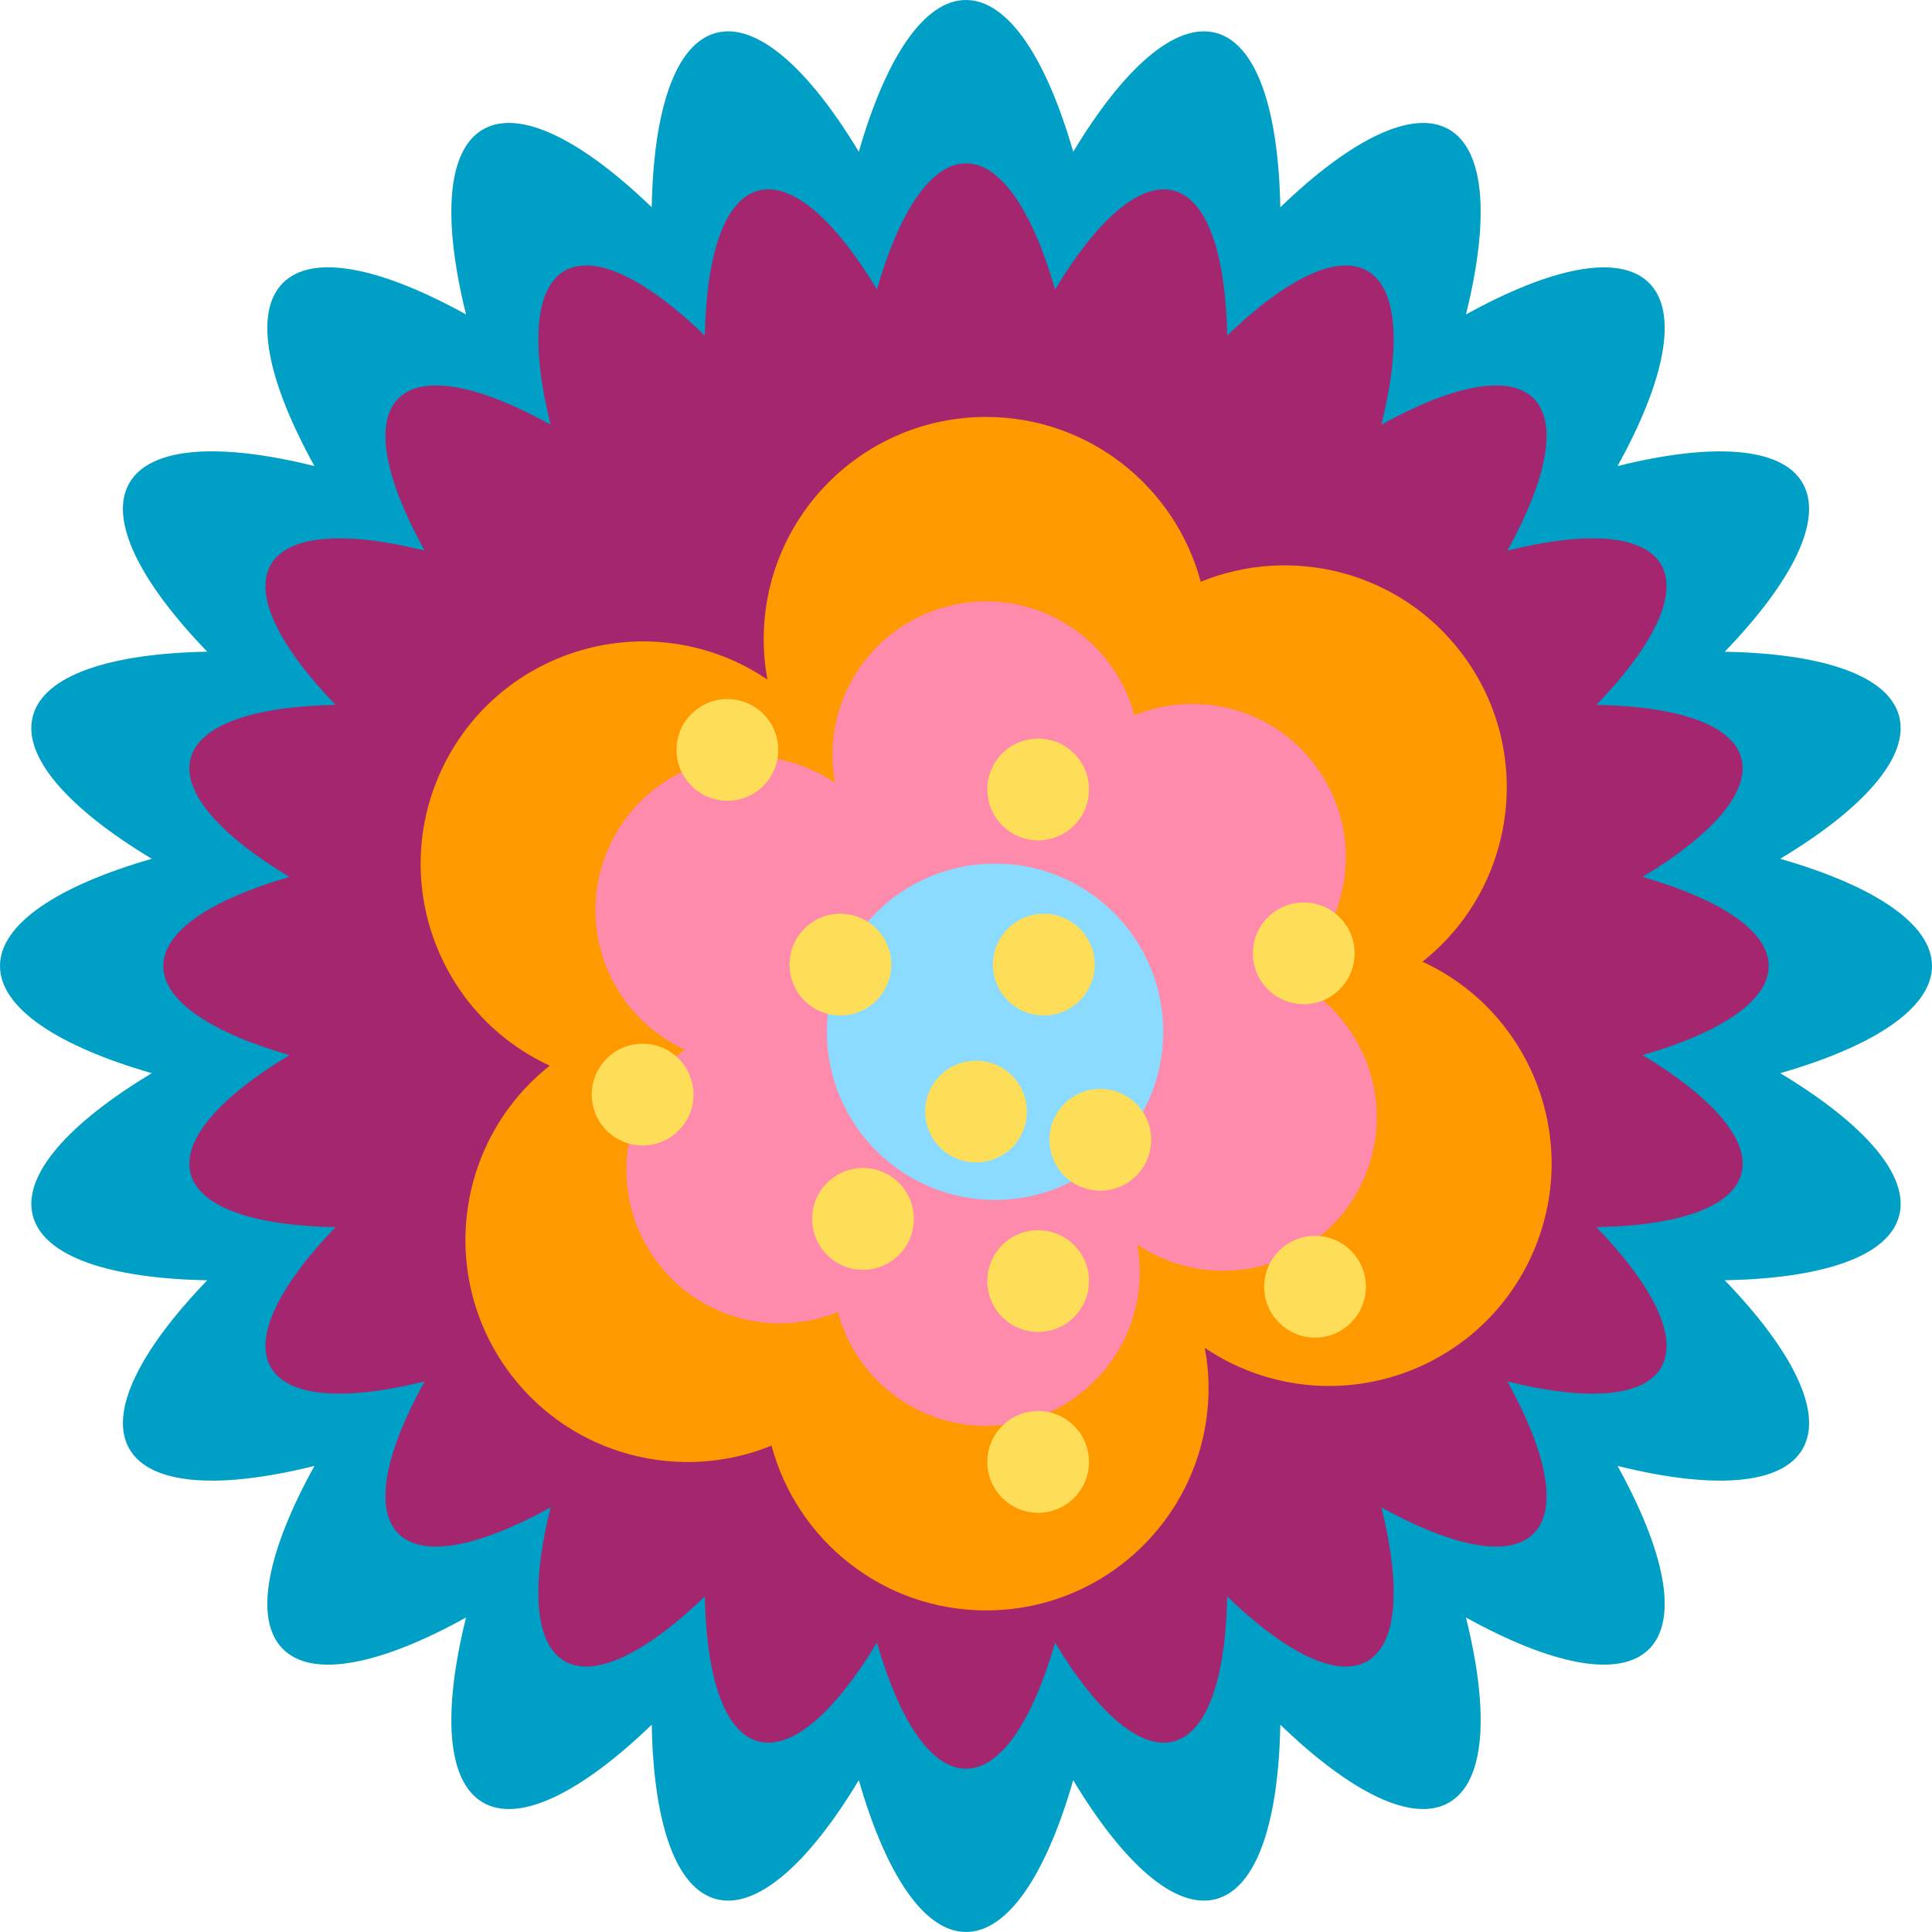 <svg xmlns="http://www.w3.org/2000/svg" width="1080" height="1080" viewBox="0 0 1080 1080"><g id="a"/><g id="b"><g id="c"><g id="d"><g><path d="M1080 540c0-23.62-32.63-44.89-84.85-59.92 46.54-28.02 72.56-57.03 66.44-79.84-6.11-22.81-43.14-34.93-97.46-35.91 37.71-39.12 55.33-73.87 43.53-94.32-11.8-20.45-50.72-22.57-103.45-9.47 26.3-47.53 34.33-85.66 17.64-102.36-16.71-16.71-54.83-8.67-102.37 17.62 13.09-52.72 10.98-91.62-9.47-103.44-20.45-11.8-55.19 5.82-94.31 43.52-1-54.31-13.11-91.35-35.92-97.47-22.81-6.12-51.82 19.91-79.84 66.45C584.9 32.64 563.63.0 540 0s-44.91 32.63-59.92 84.83c-28.02-46.53-57.03-72.55-79.84-66.43-22.81 6.12-34.93 43.14-35.93 97.46-39.11-37.7-73.85-55.32-94.31-43.51-20.45 11.81-22.57 50.72-9.48 103.43-47.53-26.29-85.66-34.33-102.36-17.63-16.71 16.71-8.68 54.83 17.61 102.37-52.72-13.09-91.62-10.98-103.44 9.47-11.81 20.45 5.82 55.21 43.52 94.31-54.31 1-91.35 13.11-97.46 35.93-6.12 22.81 19.9 51.81 66.44 79.84C32.63 495.09.0 516.38.0 540s32.63 44.9 84.84 59.92c-46.54 28.02-72.56 57.03-66.44 79.84 6.12 22.82 43.16 34.93 97.46 35.92-37.7 39.11-55.33 73.86-43.52 94.31 11.82 20.45 50.72 22.57 103.44 9.47-26.29 47.53-34.33 85.66-17.61 102.36 16.69 16.71 54.82 8.68 102.35-17.62-13.09 52.72-10.97 91.62 9.49 103.44 20.45 11.81 55.19-5.81 94.31-43.52 1 54.31 13.11 91.35 35.93 97.46 22.81 6.12 51.8-19.91 79.83-66.44 15.03 52.2 36.3 84.84 59.94 84.84s44.9-32.63 59.91-84.84c28.02 46.53 57.03 72.55 79.86 66.44 22.81-6.12 34.92-43.15 35.91-97.46 39.11 37.71 73.86 55.33 94.32 43.52 20.45-11.8 22.56-50.72 9.47-103.44 47.52 26.3 85.66 34.33 102.37 17.62 16.69-16.7 8.66-54.82-17.64-102.36 52.71 13.09 91.62 10.99 103.45-9.48 11.8-20.45-5.82-55.2-43.53-94.31 54.3-1 91.35-13.1 97.46-35.92 6.12-22.81-19.9-51.82-66.44-79.84 52.2-15.02 84.85-36.3 84.85-59.92z" fill="#00a0c6"/><path d="M988.72 540c0-19.62-27.14-37.31-70.51-49.79 38.67-23.29 60.28-47.39 55.21-66.35-5.07-18.95-35.84-29.01-80.98-29.84 31.33-32.5 45.96-61.37 36.17-78.37-9.82-16.99-42.15-18.74-85.95-7.87 21.84-39.5 28.5-71.18 14.63-85.07-13.87-13.88-45.55-7.2-85.06 14.64 10.88-43.8 9.13-76.12-7.87-85.94-17-9.82-45.88 4.83-78.36 36.16-.83-45.13-10.9-75.91-29.84-80.99-18.96-5.08-43.07 16.53-66.35 55.21-12.49-43.38-30.17-70.5-49.8-70.5s-37.32 27.12-49.79 70.48c-23.29-38.66-47.39-60.27-66.35-55.2-18.95 5.09-29.03 35.86-29.86 80.98-32.48-31.32-61.36-45.97-78.36-36.16-17.01 9.82-18.75 42.14-7.88 85.96-39.5-21.84-71.18-28.53-85.06-14.64-13.87 13.88-7.21 45.55 14.64 85.06-43.8-10.88-76.13-9.12-85.95 7.87-9.81 16.99 4.82 45.87 36.15 78.37-45.13.83-75.89 10.9-80.98 29.86-5.07 18.95 16.54 43.06 55.22 66.35-43.38 12.48-70.51 30.17-70.51 49.79s27.13 37.32 70.51 49.8c-38.68 23.28-60.29 47.39-55.22 66.35 5.08 18.95 35.86 29.01 80.98 29.84-31.31 32.49-45.96 61.37-36.15 78.37 9.82 16.99 42.14 18.74 85.95 7.87-21.85 39.5-28.53 71.18-14.64 85.07 13.87 13.87 45.55 7.2 85.05-14.64-10.87 43.8-9.13 76.12 7.88 85.94 17 9.81 45.87-4.83 78.37-36.16.83 45.13 10.9 75.89 29.86 80.99 18.96 5.08 43.06-16.54 66.34-55.21 12.47 43.37 30.16 70.5 49.8 70.5s37.3-27.13 49.79-70.5c23.28 38.67 47.38 60.28 66.34 55.21 18.96-5.08 29.02-35.86 29.86-80.99 32.49 31.33 61.36 45.97 78.36 36.16 17-9.82 18.75-42.14 7.87-85.94 39.49 21.84 71.18 28.51 85.06 14.64 13.87-13.88 7.21-45.57-14.64-85.06 43.8 10.87 76.14 9.12 85.96-7.88 9.8-16.99-4.84-45.87-36.18-78.37 45.13-.83 75.91-10.9 80.99-29.84 5.07-18.96-16.53-43.07-55.21-66.35 43.37-12.48 70.51-30.17 70.51-49.8z" fill="#a4266f"/><g><path d="M810.06 535.81c56.04-44.43 66.65-125.66 23.23-182.95-36.84-48.61-100.83-64.36-154.77-42.39-15.07-56.26-66.27-97.74-127.28-97.74-72.85.0-131.91 59.07-131.91 131.92.0 8.12.77 16.07 2.18 23.8-6.51-4.4-13.47-8.28-20.92-11.55-66.75-29.16-144.52 1.34-173.68 68.1-28.76 65.89.58 142.45 65.52 172.47-56.04 44.43-66.64 125.66-23.23 182.94 36.86 48.65 100.83 64.37 154.78 42.4 15.06 56.28 66.27 97.74 127.28 97.74 72.85.0 131.91-59.04 131.91-131.89.0-8.15-.79-16.08-2.2-23.79 6.51 4.38 13.5 8.27 20.94 11.51 66.76 29.16 144.51-1.32 173.68-68.09 28.76-65.88-.57-142.47-65.52-172.48z" fill="#a4266f"/><path d="M795.18 537.57c52.83-41.87 62.81-118.43 21.9-172.42-34.73-45.82-95.03-60.65-145.87-39.95-14.22-53.02-62.47-92.12-119.97-92.12-68.67.0-124.33 55.67-124.33 124.34.0 7.64.73 15.15 2.05 22.44-6.14-4.14-12.68-7.82-19.71-10.89-62.91-27.48-136.22 1.27-163.7 64.19-27.12 62.1.54 134.25 61.74 162.56-52.82 41.87-62.81 118.42-21.88 172.42 34.73 45.85 95.04 60.68 145.88 39.97 14.19 53.03 62.45 92.12 119.96 92.12 68.67.0 124.33-55.66 124.33-124.32.0-7.67-.75-15.15-2.08-22.42 6.15 4.13 12.72 7.8 19.75 10.85 62.92 27.49 136.22-1.24 163.7-64.17 27.12-62.09-.54-134.28-61.76-162.58z" fill="#f90"/><path d="M719.79 546.56c36.5-28.93 43.39-81.84 15.13-119.12-24-31.67-65.66-41.93-100.8-27.62-9.8-36.63-43.15-63.65-82.88-63.65-47.45.0-85.9 38.46-85.9 85.9.0 5.3.5 10.47 1.42 15.48-4.23-2.83-8.76-5.38-13.63-7.51-43.46-18.98-94.11.88-113.1 44.35-18.73 42.9.37 92.77 42.67 112.3-36.5 28.94-43.4 81.84-15.13 119.14 24.01 31.66 65.67 41.91 100.79 27.63 9.81 36.62 43.16 63.64 82.88 63.64 47.44.0 85.9-38.47 85.9-85.9.0-5.31-.51-10.47-1.43-15.48 4.23 2.85 8.79 5.37 13.64 7.5 43.49 18.98 94.11-.85 113.1-44.35 18.73-42.91-.37-92.75-42.67-112.31z" fill="#ff8bac"/><path d="M650.24 576.74c0 51.94-42.1 94.02-94.01 94.02s-94.01-42.08-94.01-94.02 42.09-93.99 94.01-93.99 94.01 42.08 94.01 93.99z" fill="#8adbff"/><path d="M498.22 539.22c0-15.7-12.73-28.43-28.43-28.43s-28.44 12.73-28.44 28.43 12.73 28.42 28.44 28.42 28.43-12.73 28.43-28.42zm85.3-28.43c-15.71.0-28.44 12.73-28.44 28.43s12.73 28.42 28.44 28.42 28.42-12.73 28.42-28.42-12.73-28.43-28.42-28.43zm-9.49 110.56c0-15.69-12.73-28.42-28.42-28.42s-28.45 12.73-28.45 28.42 12.73 28.44 28.45 28.44 28.42-12.73 28.42-28.44zm41.06-12.64c-15.71.0-28.43 12.73-28.43 28.44s12.72 28.43 28.43 28.43 28.43-12.73 28.43-28.43-12.73-28.44-28.43-28.44zm-132.67 44.22c-15.71.0-28.43 12.74-28.43 28.44s12.73 28.44 28.43 28.44 28.42-12.74 28.42-28.44-12.73-28.44-28.42-28.44zm97.91 135.84c-15.69.0-28.42 12.73-28.42 28.43s12.73 28.45 28.42 28.45 28.43-12.76 28.43-28.45-12.71-28.43-28.43-28.43zm0-101.07c-15.69.0-28.42 12.73-28.42 28.42s12.73 28.43 28.42 28.43 28.43-12.73 28.43-28.43-12.71-28.42-28.43-28.42zm154.79 3.16c-15.7.0-28.42 12.72-28.42 28.43s12.72 28.43 28.42 28.43 28.42-12.73 28.42-28.43-12.73-28.43-28.42-28.43zm-6.31-129.52c15.69.0 28.42-12.71 28.42-28.42s-12.73-28.43-28.42-28.43-28.43 12.73-28.43 28.43 12.73 28.42 28.43 28.42zm-148.48-91.59c15.72.0 28.43-12.73 28.43-28.44s-12.71-28.43-28.43-28.43-28.42 12.73-28.42 28.43 12.73 28.44 28.42 28.44zm-173.73-78.97c-15.69.0-28.42 12.73-28.42 28.42s12.73 28.43 28.42 28.43 28.43-12.73 28.43-28.43-12.73-28.42-28.43-28.42zm-47.37 192.67c-15.7.0-28.44 12.73-28.44 28.43s12.73 28.45 28.44 28.45 28.42-12.73 28.42-28.45-12.73-28.43-28.42-28.43z" fill="#fede58"/></g></g></g></g></g></svg>